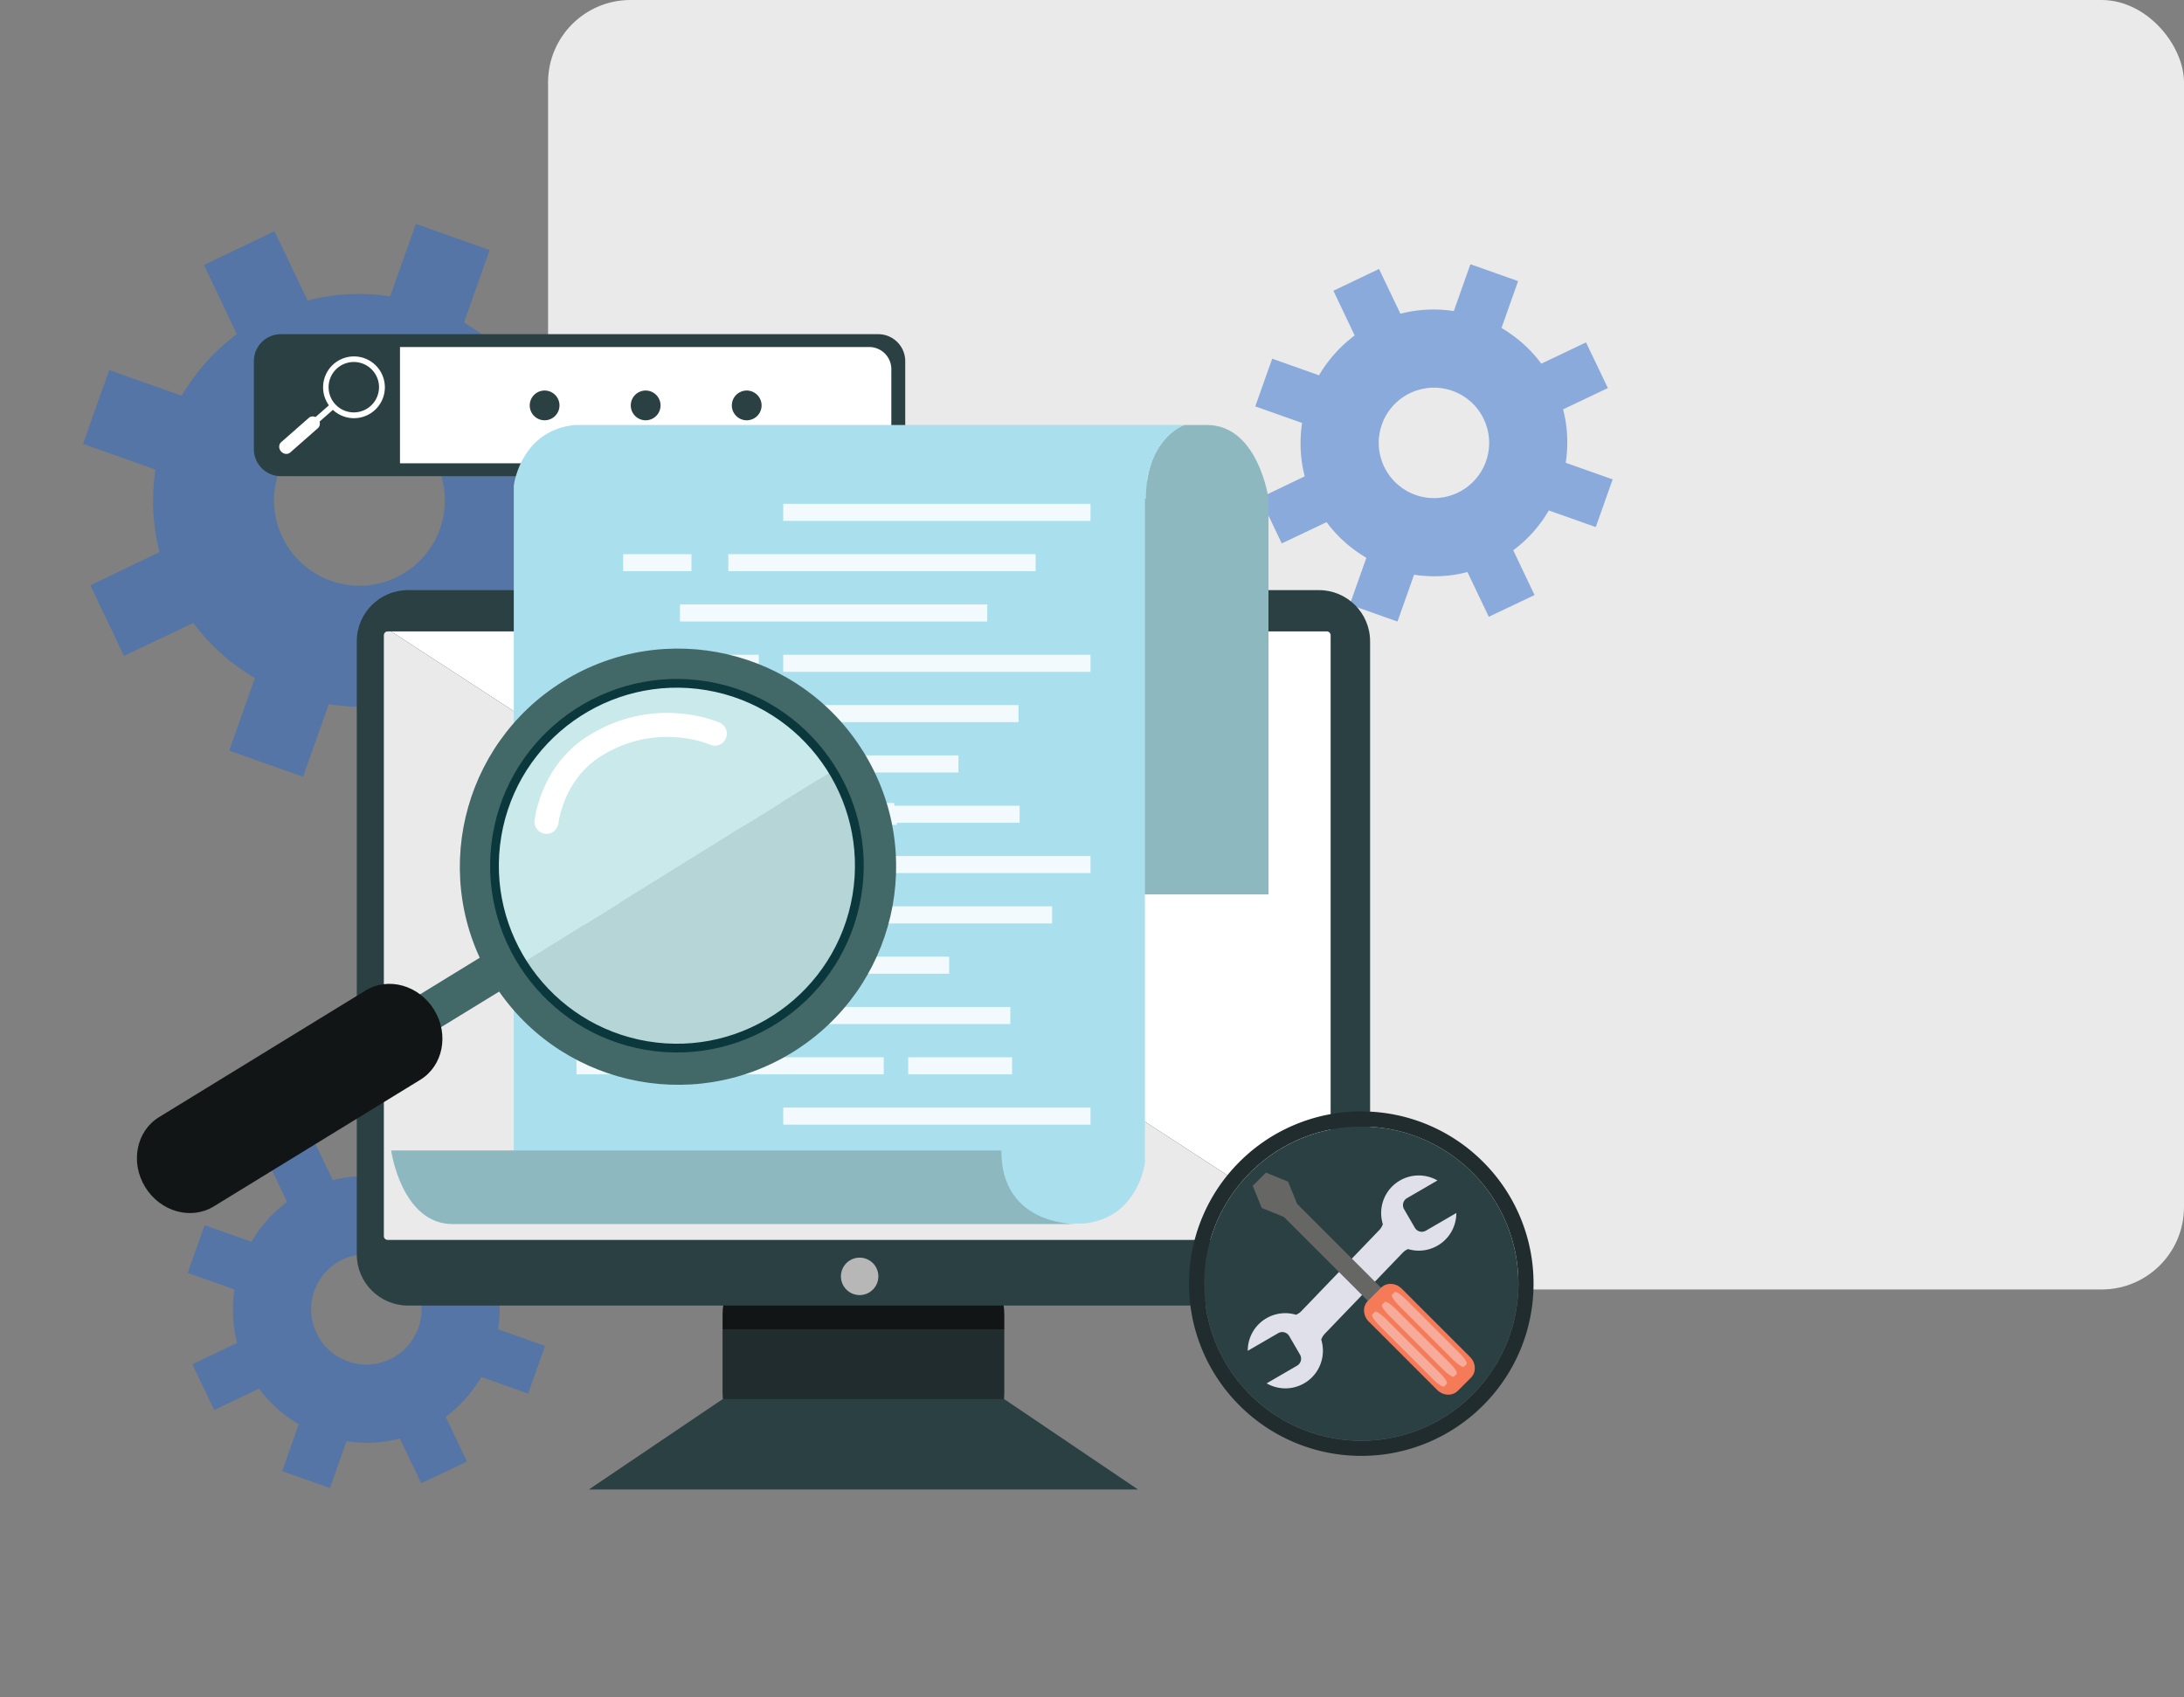 <svg width="530" xmlns="http://www.w3.org/2000/svg" height="412" fill="none"><rect width="100%" height="100%" fill="#808080" stroke="none"/><rect rx="20" ry="20" x="133" width="397" height="313" style="fill: rgb(234, 234, 234); fill-opacity: 1;" class="fills"/><g xml:space="preserve" style="fill: rgb(0, 0, 0);"><path d="m152.532 100.85-8.209-17.135-16.781 7.991c-3.96-5.36-9.008-9.902-14.953-13.412l6.232-17.595-17.904-6.344-6.224 17.583c-6.817-1.026-13.62-.667-20.05 1.012l-8.029-16.811-17.126 8.168 7.98 16.799c-5.327 3.976-9.882 9.031-13.387 14.95l-17.572-6.227-6.36 17.91 17.58 6.227c-1.029 6.86-.666 13.66.984 20.049l-16.787 8.065 8.171 17.126 16.835-8.002c3.94 5.366 9.002 9.902 14.928 13.393l-6.232 17.599 17.909 6.344 6.234-17.586c6.814 1.032 13.621.698 20.037-1.007l8.021 16.809 17.168-8.165-8.002-16.834c5.357-3.928 9.886-8.971 13.365-14.947l17.622 6.244 6.342-17.894-17.619-6.25c1.034-6.807.699-13.604-.987-20.052l16.814-8.008Zm-45.765 27.522c-3.829 10.801-15.666 16.444-26.439 12.623-10.779-3.822-16.468-15.667-12.636-26.466 3.824-10.803 15.702-16.437 26.471-12.625 10.792 3.824 16.421 15.667 12.604 26.468ZM131.113 304.513l-5.306-11.076-10.847 5.166c-2.559-3.465-5.822-6.401-9.665-8.669l4.029-11.373-11.572-4.101-4.023 11.365c-4.407-.663-8.803-.431-12.96.655l-5.19-10.866-11.069 5.279 5.158 10.858a33.009 33.009 0 0 0-8.652 9.663l-11.358-4.025-4.111 11.576 11.363 4.025c-.665 4.434-.431 8.829.636 12.959l-10.851 5.213 5.282 11.069 10.881-5.172c2.547 3.468 5.818 6.4 9.649 8.657l-4.029 11.374 11.576 4.101 4.03-11.366c4.404.666 8.804.451 12.951-.652l5.184 10.865 11.096-5.278-5.171-10.88c3.462-2.539 6.389-5.799 8.638-9.661l11.389 4.036 4.1-11.566-11.388-4.04c.668-4.399.452-8.793-.638-12.961l10.868-5.175Zm-29.581 17.789c-2.474 6.981-10.125 10.628-17.088 8.158-6.967-2.47-10.644-10.126-8.168-17.106 2.472-6.983 10.149-10.624 17.11-8.16 6.975 2.472 10.613 10.126 8.146 17.108ZM390.189 94.188l-5.306-11.075-10.847 5.165c-2.559-3.464-5.822-6.4-9.665-8.669l4.029-11.372-11.572-4.101-4.023 11.365c-4.407-.663-8.804-.431-12.96.654l-5.19-10.866-11.069 5.279 5.158 10.859a33.009 33.009 0 0 0-8.652 9.663l-11.358-4.025-4.111 11.575 11.363 4.026c-.665 4.433-.43 8.829.636 12.958l-10.85 5.213 5.281 11.07 10.882-5.173c2.546 3.469 5.818 6.401 9.648 8.657l-4.028 11.375 11.575 4.101 4.03-11.367c4.404.667 8.804.451 12.951-.651l5.184 10.864 11.096-5.277-5.171-10.88c3.462-2.54 6.39-5.799 8.638-9.662l11.39 4.036 4.099-11.566-11.388-4.039c.668-4.4.452-8.793-.638-12.961l10.868-5.176Zm-29.581 17.789c-2.474 6.981-10.125 10.629-17.088 8.159-6.967-2.47-10.644-10.127-8.168-17.106 2.472-6.983 10.149-10.625 17.11-8.161 6.975 2.472 10.613 10.127 8.146 17.108Z" style="fill: rgb(42, 107, 204); fill-opacity: 0.5;" class="fills"/><path d="M61.608 109.015a6.564 6.564 0 0 0 6.564 6.564h144.942a6.564 6.564 0 0 0 6.564-6.564V87.678a6.563 6.563 0 0 0-6.564-6.563H68.172a6.563 6.563 0 0 0-6.564 6.563v21.337Z" style="fill: rgb(42, 64, 66);" class="fills"/><path d="M210.926 84.231a5.377 5.377 0 0 1 5.377 5.377v17.478a5.377 5.377 0 0 1-5.377 5.377H97.067V84.231h113.859ZM91.531 89.063a7.495 7.495 0 0 0-11.716 9.322l-3.238 2.847c-.549-.252-1.185-.198-1.631.194l-6.711 5.901c-.626.55-.64 1.556-.033 2.247.608.69 1.607.805 2.233.255l6.711-5.9c.446-.393.581-1.018.401-1.594l3.238-2.847a7.495 7.495 0 0 0 10.746-10.425Zm-5.671 11.039a6.124 6.124 0 0 1-6.118-6.118 6.125 6.125 0 0 1 6.118-6.118 6.125 6.125 0 0 1 6.117 6.118 6.124 6.124 0 0 1-6.117 6.118Z" style="fill: rgb(255, 255, 255);" class="fills"/><path d="M177.599 98.347a3.61 3.61 0 1 0 7.219 0 3.61 3.61 0 0 0-7.219 0ZM153.076 98.347a3.61 3.61 0 1 0 7.219 0 3.61 3.61 0 0 0-7.219 0ZM128.553 98.347a3.61 3.61 0 1 0 7.219 0 3.61 3.61 0 0 0-7.219 0Z" style="fill: rgb(42, 64, 66);" class="fills"/><path d="M175.351 319.064c0-6.866 4.588-12.431 10.246-12.431h47.872c5.661 0 10.247 5.565 10.247 12.431v3.766h-68.365v-3.766Z" style="fill: rgb(17, 21, 21);" class="fills"/><path d="M243.716 322.83v15.3c0 6.864-4.586 12.43-10.247 12.43h-47.872c-5.658 0-10.246-5.566-10.246-12.43v-15.3h68.365Z" style="fill: rgb(32, 44, 45);" class="fills"/><path d="M86.58 304.467c0 6.864 5.564 12.43 12.429 12.43h221.048c6.865 0 12.429-5.566 12.429-12.43V155.671c0-6.864-5.564-12.429-12.429-12.429H99.009c-6.865 0-12.429 5.565-12.429 12.429v148.796ZM175.425 339.578h68.217l32.511 21.962h-133.24Z" style="fill: rgb(42, 64, 66);" class="fills"/><path d="M321.977 153.266c.516 0 .934.418.934.933v145.836a.934.934 0 0 1-.934.934L94.928 153.266h227.049Z" style="fill: rgb(255, 255, 255);" class="fills"/><path d="M94.083 153.266h.845l227.049 147.703H94.083a.933.933 0 0 1-.932-.934V154.199c0-.515.417-.933.932-.933Z" style="fill: rgb(234, 234, 234);" class="fills"/><path d="M278.376 116.726c1.572-11.01 8.953-13.521 8.953-13.521l.039-.047h5.508c12.472 0 14.967 17.876 14.967 17.876h-.02.005v96.068h-66.6l-1.472-106.026 38.62 5.65Z" style="fill: rgb(141, 184, 191);" class="fills"/><path d="M242.924 279.246H124.682V117.864c.182-1.307 2.217-13.449 14.86-14.711H277.91v.005h9.458l-.039.047s-9.246 3.144-9.246 17.829h-.227l-.011 3.558v157.564l-.015.123c-.182 1.308-2.217 13.45-14.861 14.711h-4.562c-16.346-1.456-15.483-17.744-15.483-17.744Z" style="fill: rgb(170, 223, 237);" class="fills"/><path d="M243.009 279.246H94.922s2.495 17.876 14.967 17.876l151.866.001s-18.821.805-18.746-17.877Z" style="fill: rgb(141, 184, 191);" class="fills"/><rect rx="0" ry="0" x="190.069" y="122.295" width="74.572" height="4.143" style="fill: rgb(242, 250, 253); fill-opacity: 1;" class="fills"/><rect rx="0" ry="0" x="176.752" y="134.507" width="74.572" height="4.143" style="fill: rgb(242, 250, 253); fill-opacity: 1;" class="fills"/><rect rx="0" ry="0" x="151.23" y="134.507" width="16.572" height="4.143" style="fill: rgb(242, 250, 253); fill-opacity: 1;" class="fills"/><rect rx="0" ry="0" x="165.014" y="146.72" width="74.572" height="4.143" style="fill: rgb(242, 250, 253); fill-opacity: 1;" class="fills"/><rect rx="0" ry="0" x="190.069" y="158.932" width="74.572" height="4.143" style="fill: rgb(242, 250, 253); fill-opacity: 1;" class="fills"/><rect rx="0" ry="0" x="158.933" y="158.932" width="25.203" height="4.143" style="fill: rgb(242, 250, 253); fill-opacity: 1;" class="fills"/><rect rx="0" ry="0" x="139.093" y="219.188" width="32.286" height="5.308" style="fill: rgb(242, 250, 253); fill-opacity: 1;" class="fills"/><rect rx="0" ry="0" x="139.892" y="256.634" width="74.572" height="4.143" style="fill: rgb(242, 250, 253); fill-opacity: 1;" class="fills"/><rect rx="0" ry="0" x="220.398" y="256.634" width="25.203" height="4.143" style="fill: rgb(242, 250, 253); fill-opacity: 1;" class="fills"/><rect rx="0" ry="0" x="190.069" y="268.846" width="74.572" height="4.143" style="fill: rgb(242, 250, 253); fill-opacity: 1;" class="fills"/><path d="M204.071 309.814a4.542 4.542 0 1 0 9.084 0 4.542 4.542 0 0 0-9.084 0Z" style="fill: rgb(183, 183, 183);" class="fills"/><circle cx="330.348" cy="311.581" style="fill: rgb(42, 64, 66);" r="38.129" class="fills"/><path d="M330.348 273.452c21.058 0 38.129 17.071 38.129 38.129 0 21.058-17.071 38.129-38.129 38.129-21.058 0-38.13-17.071-38.13-38.129 0-21.058 17.072-38.129 38.13-38.129Zm0-3.672a41.534 41.534 0 0 0-16.272 3.287 41.662 41.662 0 0 0-13.286 8.956 41.665 41.665 0 0 0-8.957 13.286 41.54 41.54 0 0 0-3.286 16.272 41.536 41.536 0 0 0 3.286 16.272 41.665 41.665 0 0 0 8.957 13.286 41.665 41.665 0 0 0 13.286 8.957 41.536 41.536 0 0 0 16.272 3.286 41.558 41.558 0 0 0 16.272-3.286 41.65 41.65 0 0 0 13.285-8.957 41.649 41.649 0 0 0 8.957-13.286 41.537 41.537 0 0 0 3.287-16.272 41.54 41.54 0 0 0-3.287-16.272 41.649 41.649 0 0 0-8.957-13.286 41.647 41.647 0 0 0-13.285-8.956 41.54 41.54 0 0 0-16.272-3.287Z" style="fill: rgb(32, 44, 45);" class="fills"/><path d="m315.479 328.82-2.617-4.511a1.957 1.957 0 0 0-2.675-.711l-7.392 4.291c-.004-3.151 1.615-6.218 4.539-7.911a9.092 9.092 0 0 1 7.181-.844 3.887 3.887 0 0 0 1.287-.884l11.078-11.527.003.003 7.816-8.136a3.9 3.9 0 0 0 .88-1.448c-1.233-3.974.381-8.411 4.134-10.588a9.125 9.125 0 0 1 9.123-.018l-7.394 4.293a1.957 1.957 0 0 0-.712 2.674l2.617 4.51a1.96 1.96 0 0 0 2.677.712l7.392-4.293c.002 3.151-1.618 6.217-4.542 7.911a9.09 9.09 0 0 1-7.179.847c-.47.2-.909.49-1.287.881L329.33 315.6l-.003-.004-7.818 8.138c-.409.427-.7.922-.878 1.448 1.23 3.973-.383 8.41-4.136 10.587-2.921 1.693-6.386 1.579-9.12.015l7.392-4.292a1.95 1.95 0 0 0 .712-2.672Z" style="fill: rgb(224, 224, 234);" class="fills"/><path d="m304.01 287.833 3.198-3.198 5.377 2.184 2.182 5.38 21.249 21.249c.963.963 1.03 2.462.148 3.343-.882.881-2.38.817-3.343-.149l-21.253-21.249-5.377-2.181-2.181-5.379Z" style="fill: rgb(102, 102, 100);" class="fills"/><path d="M348.755 337.373c1.448 1.449 3.694 1.547 5.016.222l3.198-3.196c1.324-1.325 1.226-3.569-.222-5.017l-16.587-16.586c-1.448-1.448-3.695-1.547-5.018-.224l-3.196 3.198c-1.325 1.323-1.224 3.57.222 5.016l16.587 16.587Z" style="fill: rgb(244, 122, 88);" class="fills"/><path d="M352.691 330.119c1.157 1.159 2.309 1.883 2.575 1.617l.641-.639c.264-.263-.462-1.417-1.618-2.575l-13.269-13.27c-1.158-1.154-2.311-1.881-2.577-1.616l-.639.64c-.265.264.46 1.419 1.618 2.575l13.269 13.268ZM347.896 334.916c1.158 1.157 2.311 1.88 2.574 1.616l.64-.64c.265-.265-.459-1.417-1.616-2.575l-13.271-13.269c-1.155-1.156-2.309-1.88-2.573-1.617l-.641.641c-.263.265.461 1.418 1.616 2.573l13.271 13.271ZM350.293 332.519c1.158 1.155 2.31 1.88 2.576 1.616l.639-.64c.263-.264-.46-1.416-1.615-2.576l-13.273-13.266c-1.155-1.159-2.307-1.883-2.571-1.62l-.643.641c-.264.264.461 1.418 1.616 2.576l13.271 13.269Z" style="fill: rgb(247, 171, 154);" class="fills"/><path d="M247.182 171.146H192.1l5.233 4.142h49.849Z" style="fill: rgb(242, 250, 253); fill-opacity: 1;" class="fills"/><path d="M170.538 171.241v5.307h31.672l-6.704-5.307ZM232.593 183.358h-27.96l.793 1.983 1.364 2.16h25.803Z" style="fill: rgb(242, 250, 253); fill-opacity: 1;" class="fills"/><path d="M205.464 183.837H192.19v5.308h16.038l-1.747-2.767ZM167.97 194.909v5.308h49.72l-.713-5.308Z" style="fill: rgb(242, 250, 253); fill-opacity: 1;" class="fills"/><path d="M247.438 195.571h-36.317l.557 4.143h35.76ZM190.008 207.506v5.308h22.594l-.163-5.308Z" style="fill: rgb(242, 250, 253); fill-opacity: 1;" class="fills"/><path d="M264.642 207.783h-52.247l.128 4.143h52.119ZM178.981 224.495h30.409l.766-2.053.473-3.254h-31.648ZM210.773 224.139h44.547v-4.143h-43.579l-.37 2.54ZM206.21 236.352h24.122v-4.143h-22.57l-.201.54ZM193.471 248.564h51.706v-4.143h-47.846l-.746.523ZM183.382 231.886v5.308h22.593l-.163-5.308Z" style="fill: rgb(242, 250, 253); fill-opacity: 1;" class="fills"/><path d="m102.286 252.243-4.947-8.065 24.787-15.203 4.947 8.064Z" style="fill: rgb(67, 104, 104);" class="fills"/><path d="M209.512 182.466c-15.414-24.842-48.052-32.483-72.887-17.066-24.846 15.414-32.486 48.049-17.077 72.886 15.415 24.841 48.058 32.482 72.894 17.067 24.835-15.416 32.481-48.049 17.07-72.887Zm-21.856 65.169c-20.578 12.767-47.615 6.442-60.383-14.139-12.766-20.578-6.439-47.615 14.138-60.38 20.579-12.768 47.611-6.443 60.382 14.138 12.767 20.583 6.44 47.615-14.137 60.381Z" style="fill: rgb(67, 104, 104);" class="fills"/><path d="M141.411 173.116c-20.577 12.765-26.903 39.802-14.137 60.38l74.519-46.242c-12.771-20.581-39.803-26.906-60.382-14.138Z" style="fill: rgb(201, 233, 235);" class="fills"/><path d="m201.793 187.254-74.519 46.242c12.768 20.581 39.804 26.906 60.382 14.139 20.577-12.766 26.904-39.798 14.137-60.381Z" style="fill: rgb(181, 213, 214);" class="fills"/><path d="M132.138 202.361a2.914 2.914 0 0 1-2.414-3.188c.056-.545 1.546-13.424 13.074-20.601 16.009-9.979 31.212-3.445 31.854-3.164a2.913 2.913 0 0 1 1.479 3.85 2.906 2.906 0 0 1-3.845 1.487c-.521-.225-13.085-5.522-26.407 2.779-9.13 5.688-10.344 16.16-10.356 16.265a2.918 2.918 0 0 1-3.207 2.596c-.065-.007-.122-.016-.178-.024Z" style="fill: rgb(255, 255, 255);" class="fills"/><path d="M156.788 254.842c-24.652-4.126-41.348-27.537-37.222-52.191 4.126-24.653 27.537-41.352 52.189-37.224 24.649 4.125 41.354 27.539 37.225 52.192-4.124 24.652-27.545 41.348-52.192 37.223Zm14.617-87.324c-23.502-3.934-45.822 11.986-49.754 35.482-3.934 23.5 11.984 45.817 35.488 49.753 23.498 3.932 45.809-11.986 49.743-35.487 3.933-23.495-11.979-45.814-35.477-49.748Z" style="fill: rgb(10, 56, 60);" class="fills"/><path d="M35.23 288.133c-3.668-5.981-2.162-13.58 3.365-16.97l50.112-30.732c5.528-3.392 12.983-1.289 16.652 4.695 3.67 5.982 2.162 13.581-3.365 16.97L51.883 292.83c-5.529 3.389-12.984 1.287-16.653-4.697Z" style="fill: rgb(17, 21, 21);" class="fills"/></g></svg>